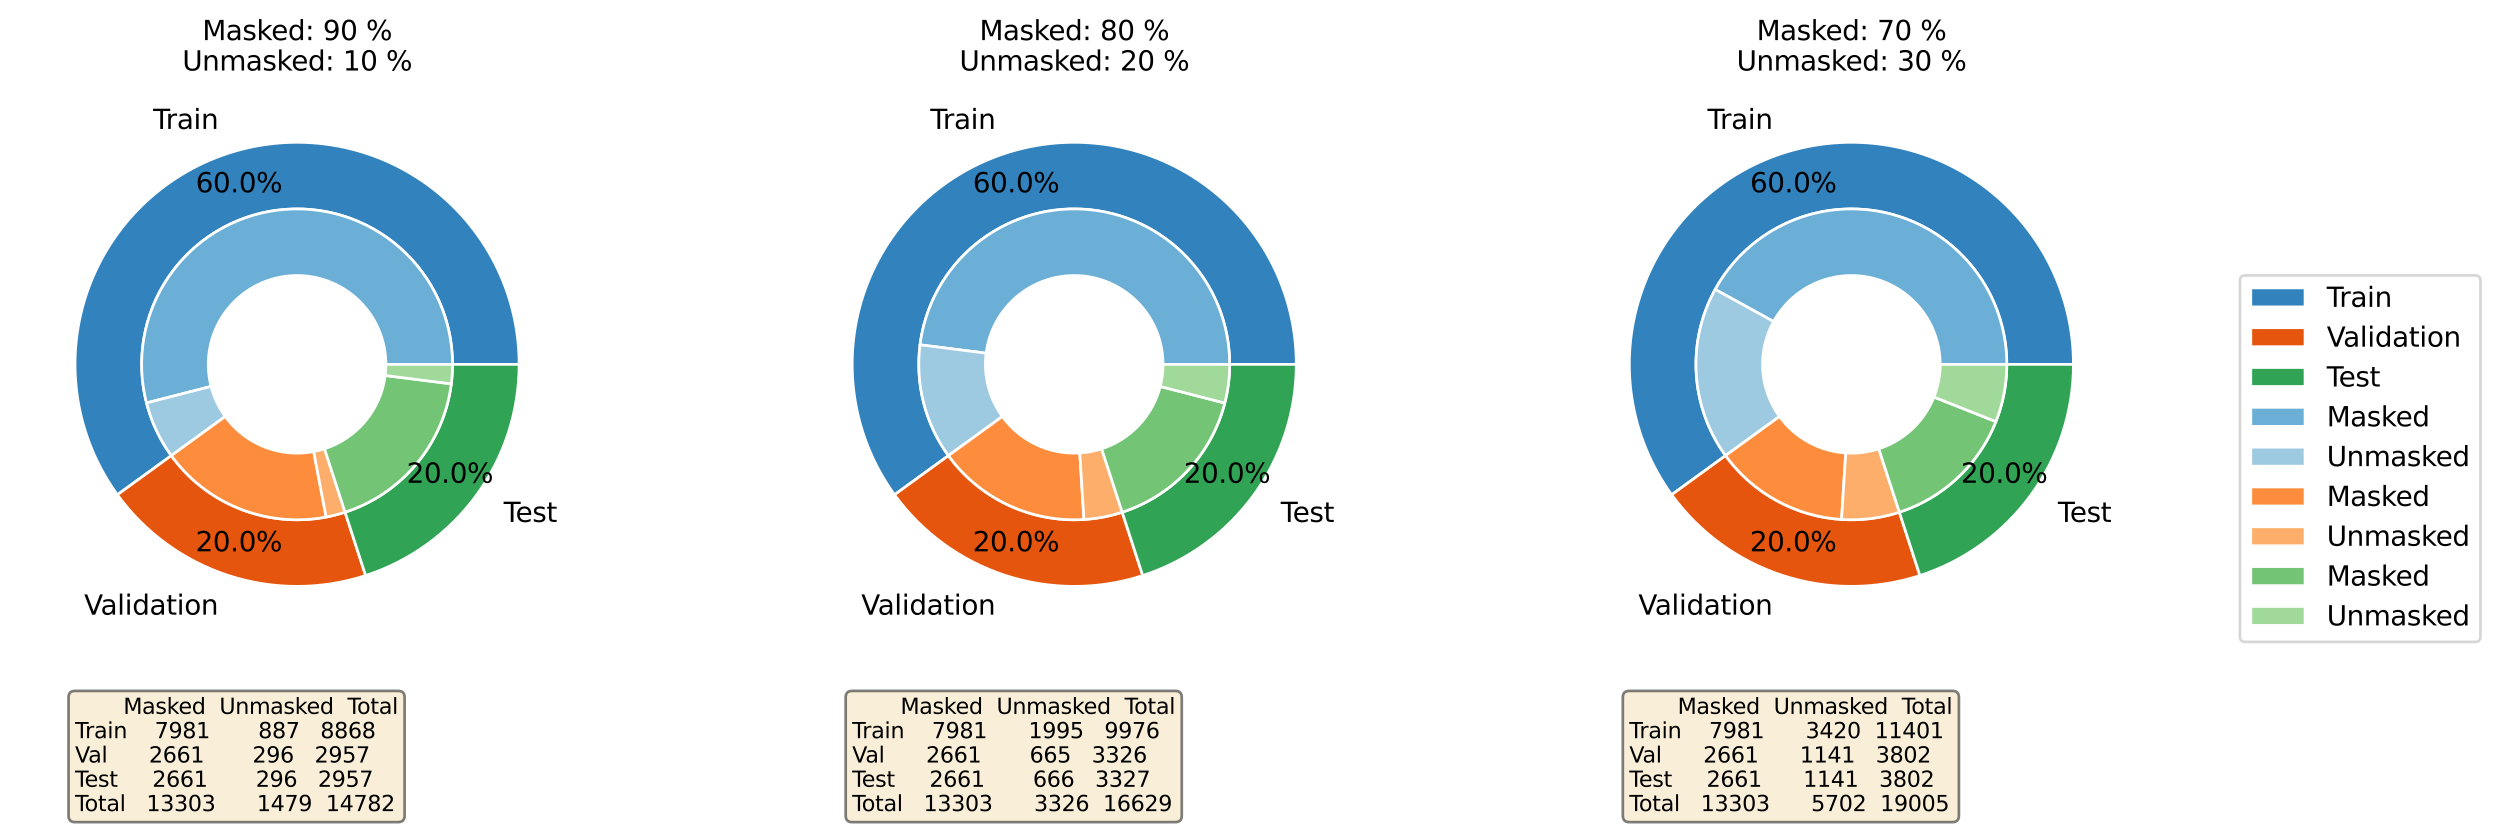 <?xml version="1.0" encoding="utf-8" standalone="no"?>
<!DOCTYPE svg PUBLIC "-//W3C//DTD SVG 1.1//EN"
  "http://www.w3.org/Graphics/SVG/1.1/DTD/svg11.dtd">
<svg xmlns:xlink="http://www.w3.org/1999/xlink" width="921.59pt" height="307.866pt" viewBox="0 0 921.59 307.866" xmlns="http://www.w3.org/2000/svg" version="1.1">
 <defs>
  <style type="text/css">*{stroke-linejoin: round; stroke-linecap: butt}</style>
 </defs>
 <g id="figure_1">
  <g id="patch_1">
   <path d="M 0 307.866 
L 921.59 307.866 
L 921.59 0 
L 0 0 
z
" style="fill: #ffffff"/>
  </g>
  <g id="axes_1">
   <g id="patch_2">
    <path d="M 191.368 134.312 
C 191.368 121.397 188.312 108.664 182.449 97.156 
C 176.587 85.649 168.083 75.69 157.636 68.098 
C 147.189 60.506 135.091 55.492 122.336 53.47 
C 109.58 51.447 96.526 52.471 84.242 56.459 
C 71.958 60.447 60.791 67.286 51.656 76.415 
C 42.521 85.544 35.675 96.707 31.679 108.988 
C 27.683 121.27 26.651 134.324 28.665 147.081 
C 30.68 159.837 35.685 171.938 43.271 182.39 
L 63.145 167.967 
C 57.834 160.65 54.331 152.18 52.92 143.25 
C 51.51 134.32 52.233 125.182 55.03 116.586 
C 57.827 107.989 62.619 100.175 69.014 93.784 
C 75.408 87.394 83.225 82.606 91.824 79.815 
C 100.423 77.024 109.561 76.306 118.49 77.722 
C 127.419 79.138 135.887 82.647 143.2 87.962 
C 150.513 93.277 156.466 100.248 160.569 108.303 
C 164.673 116.358 166.813 125.272 166.813 134.312 
z
" style="fill: #3182bd; stroke: #ffffff; stroke-linejoin: miter"/>
   </g>
   <g id="patch_3">
    <path d="M 43.271 182.39 
C 53.425 196.38 67.754 206.801 84.192 212.149 
C 100.631 217.497 118.348 217.503 134.79 212.165 
L 127.208 188.809 
C 115.698 192.545 103.296 192.541 91.789 188.798 
C 80.282 185.054 70.252 177.76 63.145 167.967 
z
" style="fill: #e6550d; stroke: #ffffff; stroke-linejoin: miter"/>
   </g>
   <g id="patch_4">
    <path d="M 134.79 212.165 
C 151.232 206.827 165.567 196.416 175.73 182.432 
C 185.892 168.448 191.368 151.598 191.368 134.312 
L 166.813 134.312 
C 166.813 146.413 162.979 158.208 155.866 167.996 
C 148.752 177.785 138.717 185.073 127.208 188.809 
z
" style="fill: #31a354; stroke: #ffffff; stroke-linejoin: miter"/>
   </g>
   <g id="patch_5">
    <path d="M 166.813 134.312 
C 166.813 126.183 165.083 118.146 161.738 110.737 
C 158.393 103.328 153.51 96.715 147.413 91.338 
C 141.316 85.962 134.144 81.943 126.375 79.552 
C 118.605 77.16 110.415 76.448 102.35 77.465 
C 94.285 78.482 86.527 81.203 79.595 85.448 
C 72.662 89.693 66.712 95.366 62.14 102.087 
C 57.568 108.809 54.478 116.427 53.077 124.434 
C 51.675 132.442 51.994 140.656 54.011 148.531 
L 77.799 142.437 
C 76.646 137.937 76.464 133.243 77.265 128.668 
C 78.066 124.092 79.831 119.739 82.444 115.898 
C 85.056 112.057 88.457 108.816 92.418 106.39 
C 96.38 103.964 100.812 102.409 105.421 101.828 
C 110.03 101.247 114.71 101.654 119.149 103.02 
C 123.589 104.387 127.687 106.683 131.171 109.756 
C 134.655 112.828 137.446 116.607 139.357 120.841 
C 141.268 125.074 142.257 129.667 142.257 134.312 
z
" style="fill: #6baed6; stroke: #ffffff; stroke-linejoin: miter"/>
   </g>
   <g id="patch_6">
    <path d="M 54.011 148.531 
C 54.905 152.021 56.127 155.42 57.659 158.681 
C 59.192 161.941 61.028 165.051 63.145 167.967 
L 83.018 153.543 
C 81.809 151.877 80.759 150.1 79.883 148.237 
C 79.008 146.373 78.31 144.432 77.799 142.437 
z
" style="fill: #9ecae1; stroke: #ffffff; stroke-linejoin: miter"/>
   </g>
   <g id="patch_7">
    <path d="M 63.145 167.967 
C 69.531 176.766 78.292 183.568 88.399 187.576 
C 98.506 191.583 109.548 192.631 120.229 190.598 
L 115.638 166.476 
C 109.534 167.637 103.225 167.038 97.449 164.748 
C 91.673 162.459 86.667 158.571 83.018 153.543 
z
" style="fill: #fd8d3c; stroke: #ffffff; stroke-linejoin: miter"/>
   </g>
   <g id="patch_8">
    <path d="M 120.229 190.598 
C 121.41 190.374 122.583 190.112 123.747 189.814 
C 124.91 189.515 126.065 189.18 127.208 188.809 
L 119.625 165.453 
C 118.972 165.665 118.313 165.857 117.648 166.027 
C 116.983 166.198 116.312 166.347 115.638 166.476 
z
" style="fill: #fdae6b; stroke: #ffffff; stroke-linejoin: miter"/>
   </g>
   <g id="patch_9">
    <path d="M 127.208 188.809 
C 137.549 185.452 146.724 179.22 153.656 170.843 
C 160.588 162.467 164.995 152.289 166.36 141.502 
L 141.998 138.421 
C 141.218 144.584 138.7 150.401 134.739 155.187 
C 130.778 159.973 125.535 163.535 119.625 165.453 
z
" style="fill: #74c476; stroke: #ffffff; stroke-linejoin: miter"/>
   </g>
   <g id="patch_10">
    <path d="M 166.36 141.502 
C 166.511 140.31 166.624 139.113 166.699 137.914 
C 166.775 136.715 166.813 135.514 166.813 134.312 
L 142.257 134.312 
C 142.257 134.999 142.235 135.685 142.192 136.37 
C 142.149 137.056 142.084 137.739 141.998 138.421 
z
" style="fill: #a1d99b; stroke: #ffffff; stroke-linejoin: miter"/>
   </g>
   <g id="matplotlib.axis_1"/>
   <g id="matplotlib.axis_2"/>
   <g id="text_1">
    <!-- Train -->
    <g transform="translate(56.463 47.541) scale(0.1 -0.1)">
     <defs>
      <path id="DejaVuSans-54" d="M -19 4666 
L 3928 4666 
L 3928 4134 
L 2272 4134 
L 2272 0 
L 1638 0 
L 1638 4134 
L -19 4134 
L -19 4666 
z
" transform="scale(0.016)"/>
      <path id="DejaVuSans-72" d="M 2631 2963 
Q 2534 3019 2420 3045 
Q 2306 3072 2169 3072 
Q 1681 3072 1420 2755 
Q 1159 2438 1159 1844 
L 1159 0 
L 581 0 
L 581 3500 
L 1159 3500 
L 1159 2956 
Q 1341 3275 1631 3429 
Q 1922 3584 2338 3584 
Q 2397 3584 2469 3576 
Q 2541 3569 2628 3553 
L 2631 2963 
z
" transform="scale(0.016)"/>
      <path id="DejaVuSans-61" d="M 2194 1759 
Q 1497 1759 1228 1600 
Q 959 1441 959 1056 
Q 959 750 1161 570 
Q 1363 391 1709 391 
Q 2188 391 2477 730 
Q 2766 1069 2766 1631 
L 2766 1759 
L 2194 1759 
z
M 3341 1997 
L 3341 0 
L 2766 0 
L 2766 531 
Q 2569 213 2275 61 
Q 1981 -91 1556 -91 
Q 1019 -91 701 211 
Q 384 513 384 1019 
Q 384 1609 779 1909 
Q 1175 2209 1959 2209 
L 2766 2209 
L 2766 2266 
Q 2766 2663 2505 2880 
Q 2244 3097 1772 3097 
Q 1472 3097 1187 3025 
Q 903 2953 641 2809 
L 641 3341 
Q 956 3463 1253 3523 
Q 1550 3584 1831 3584 
Q 2591 3584 2966 3190 
Q 3341 2797 3341 1997 
z
" transform="scale(0.016)"/>
      <path id="DejaVuSans-69" d="M 603 3500 
L 1178 3500 
L 1178 0 
L 603 0 
L 603 3500 
z
M 603 4863 
L 1178 4863 
L 1178 4134 
L 603 4134 
L 603 4863 
z
" transform="scale(0.016)"/>
      <path id="DejaVuSans-6e" d="M 3513 2113 
L 3513 0 
L 2938 0 
L 2938 2094 
Q 2938 2591 2744 2837 
Q 2550 3084 2163 3084 
Q 1697 3084 1428 2787 
Q 1159 2491 1159 1978 
L 1159 0 
L 581 0 
L 581 3500 
L 1159 3500 
L 1159 2956 
Q 1366 3272 1645 3428 
Q 1925 3584 2291 3584 
Q 2894 3584 3203 3211 
Q 3513 2838 3513 2113 
z
" transform="scale(0.016)"/>
     </defs>
     <use xlink:href="#DejaVuSans-54"/>
     <use xlink:href="#DejaVuSans-72" x="46.334"/>
     <use xlink:href="#DejaVuSans-61" x="87.447"/>
     <use xlink:href="#DejaVuSans-69" x="148.727"/>
     <use xlink:href="#DejaVuSans-6e" x="176.51"/>
    </g>
   </g>
   <g id="text_2">
    <!-- 60.0% -->
    <g transform="translate(72.149 70.896) scale(0.1 -0.1)">
     <defs>
      <path id="DejaVuSans-36" d="M 2113 2584 
Q 1688 2584 1439 2293 
Q 1191 2003 1191 1497 
Q 1191 994 1439 701 
Q 1688 409 2113 409 
Q 2538 409 2786 701 
Q 3034 994 3034 1497 
Q 3034 2003 2786 2293 
Q 2538 2584 2113 2584 
z
M 3366 4563 
L 3366 3988 
Q 3128 4100 2886 4159 
Q 2644 4219 2406 4219 
Q 1781 4219 1451 3797 
Q 1122 3375 1075 2522 
Q 1259 2794 1537 2939 
Q 1816 3084 2150 3084 
Q 2853 3084 3261 2657 
Q 3669 2231 3669 1497 
Q 3669 778 3244 343 
Q 2819 -91 2113 -91 
Q 1303 -91 875 529 
Q 447 1150 447 2328 
Q 447 3434 972 4092 
Q 1497 4750 2381 4750 
Q 2619 4750 2861 4703 
Q 3103 4656 3366 4563 
z
" transform="scale(0.016)"/>
      <path id="DejaVuSans-30" d="M 2034 4250 
Q 1547 4250 1301 3770 
Q 1056 3291 1056 2328 
Q 1056 1369 1301 889 
Q 1547 409 2034 409 
Q 2525 409 2770 889 
Q 3016 1369 3016 2328 
Q 3016 3291 2770 3770 
Q 2525 4250 2034 4250 
z
M 2034 4750 
Q 2819 4750 3233 4129 
Q 3647 3509 3647 2328 
Q 3647 1150 3233 529 
Q 2819 -91 2034 -91 
Q 1250 -91 836 529 
Q 422 1150 422 2328 
Q 422 3509 836 4129 
Q 1250 4750 2034 4750 
z
" transform="scale(0.016)"/>
      <path id="DejaVuSans-2e" d="M 684 794 
L 1344 794 
L 1344 0 
L 684 0 
L 684 794 
z
" transform="scale(0.016)"/>
      <path id="DejaVuSans-25" d="M 4653 2053 
Q 4381 2053 4226 1822 
Q 4072 1591 4072 1178 
Q 4072 772 4226 539 
Q 4381 306 4653 306 
Q 4919 306 5073 539 
Q 5228 772 5228 1178 
Q 5228 1588 5073 1820 
Q 4919 2053 4653 2053 
z
M 4653 2450 
Q 5147 2450 5437 2106 
Q 5728 1763 5728 1178 
Q 5728 594 5436 251 
Q 5144 -91 4653 -91 
Q 4153 -91 3862 251 
Q 3572 594 3572 1178 
Q 3572 1766 3864 2108 
Q 4156 2450 4653 2450 
z
M 1428 4353 
Q 1159 4353 1004 4120 
Q 850 3888 850 3481 
Q 850 3069 1003 2837 
Q 1156 2606 1428 2606 
Q 1700 2606 1854 2837 
Q 2009 3069 2009 3481 
Q 2009 3884 1853 4118 
Q 1697 4353 1428 4353 
z
M 4250 4750 
L 4750 4750 
L 1831 -91 
L 1331 -91 
L 4250 4750 
z
M 1428 4750 
Q 1922 4750 2215 4408 
Q 2509 4066 2509 3481 
Q 2509 2891 2217 2550 
Q 1925 2209 1428 2209 
Q 931 2209 642 2551 
Q 353 2894 353 3481 
Q 353 4063 643 4406 
Q 934 4750 1428 4750 
z
" transform="scale(0.016)"/>
     </defs>
     <use xlink:href="#DejaVuSans-36"/>
     <use xlink:href="#DejaVuSans-30" x="63.623"/>
     <use xlink:href="#DejaVuSans-2e" x="127.246"/>
     <use xlink:href="#DejaVuSans-30" x="159.033"/>
     <use xlink:href="#DejaVuSans-25" x="222.656"/>
    </g>
   </g>
   <g id="text_3">
    <!-- Validation -->
    <g transform="translate(31.012 226.584) scale(0.1 -0.1)">
     <defs>
      <path id="DejaVuSans-56" d="M 1831 0 
L 50 4666 
L 709 4666 
L 2188 738 
L 3669 4666 
L 4325 4666 
L 2547 0 
L 1831 0 
z
" transform="scale(0.016)"/>
      <path id="DejaVuSans-6c" d="M 603 4863 
L 1178 4863 
L 1178 0 
L 603 0 
L 603 4863 
z
" transform="scale(0.016)"/>
      <path id="DejaVuSans-64" d="M 2906 2969 
L 2906 4863 
L 3481 4863 
L 3481 0 
L 2906 0 
L 2906 525 
Q 2725 213 2448 61 
Q 2172 -91 1784 -91 
Q 1150 -91 751 415 
Q 353 922 353 1747 
Q 353 2572 751 3078 
Q 1150 3584 1784 3584 
Q 2172 3584 2448 3432 
Q 2725 3281 2906 2969 
z
M 947 1747 
Q 947 1113 1208 752 
Q 1469 391 1925 391 
Q 2381 391 2643 752 
Q 2906 1113 2906 1747 
Q 2906 2381 2643 2742 
Q 2381 3103 1925 3103 
Q 1469 3103 1208 2742 
Q 947 2381 947 1747 
z
" transform="scale(0.016)"/>
      <path id="DejaVuSans-74" d="M 1172 4494 
L 1172 3500 
L 2356 3500 
L 2356 3053 
L 1172 3053 
L 1172 1153 
Q 1172 725 1289 603 
Q 1406 481 1766 481 
L 2356 481 
L 2356 0 
L 1766 0 
Q 1100 0 847 248 
Q 594 497 594 1153 
L 594 3053 
L 172 3053 
L 172 3500 
L 594 3500 
L 594 4494 
L 1172 4494 
z
" transform="scale(0.016)"/>
      <path id="DejaVuSans-6f" d="M 1959 3097 
Q 1497 3097 1228 2736 
Q 959 2375 959 1747 
Q 959 1119 1226 758 
Q 1494 397 1959 397 
Q 2419 397 2687 759 
Q 2956 1122 2956 1747 
Q 2956 2369 2687 2733 
Q 2419 3097 1959 3097 
z
M 1959 3584 
Q 2709 3584 3137 3096 
Q 3566 2609 3566 1747 
Q 3566 888 3137 398 
Q 2709 -91 1959 -91 
Q 1206 -91 779 398 
Q 353 888 353 1747 
Q 353 2609 779 3096 
Q 1206 3584 1959 3584 
z
" transform="scale(0.016)"/>
     </defs>
     <use xlink:href="#DejaVuSans-56"/>
     <use xlink:href="#DejaVuSans-61" x="60.658"/>
     <use xlink:href="#DejaVuSans-6c" x="121.938"/>
     <use xlink:href="#DejaVuSans-69" x="149.721"/>
     <use xlink:href="#DejaVuSans-64" x="177.504"/>
     <use xlink:href="#DejaVuSans-61" x="240.98"/>
     <use xlink:href="#DejaVuSans-74" x="302.26"/>
     <use xlink:href="#DejaVuSans-69" x="341.469"/>
     <use xlink:href="#DejaVuSans-6f" x="369.252"/>
     <use xlink:href="#DejaVuSans-6e" x="430.434"/>
    </g>
   </g>
   <g id="text_4">
    <!-- 20.0% -->
    <g transform="translate(72.107 203.233) scale(0.1 -0.1)">
     <defs>
      <path id="DejaVuSans-32" d="M 1228 531 
L 3431 531 
L 3431 0 
L 469 0 
L 469 531 
Q 828 903 1448 1529 
Q 2069 2156 2228 2338 
Q 2531 2678 2651 2914 
Q 2772 3150 2772 3378 
Q 2772 3750 2511 3984 
Q 2250 4219 1831 4219 
Q 1534 4219 1204 4116 
Q 875 4013 500 3803 
L 500 4441 
Q 881 4594 1212 4672 
Q 1544 4750 1819 4750 
Q 2544 4750 2975 4387 
Q 3406 4025 3406 3419 
Q 3406 3131 3298 2873 
Q 3191 2616 2906 2266 
Q 2828 2175 2409 1742 
Q 1991 1309 1228 531 
z
" transform="scale(0.016)"/>
     </defs>
     <use xlink:href="#DejaVuSans-32"/>
     <use xlink:href="#DejaVuSans-30" x="63.623"/>
     <use xlink:href="#DejaVuSans-2e" x="127.246"/>
     <use xlink:href="#DejaVuSans-30" x="159.033"/>
     <use xlink:href="#DejaVuSans-25" x="222.656"/>
    </g>
   </g>
   <g id="text_5">
    <!-- Test -->
    <g transform="translate(185.662 192.41) scale(0.1 -0.1)">
     <defs>
      <path id="DejaVuSans-65" d="M 3597 1894 
L 3597 1613 
L 953 1613 
Q 991 1019 1311 708 
Q 1631 397 2203 397 
Q 2534 397 2845 478 
Q 3156 559 3463 722 
L 3463 178 
Q 3153 47 2828 -22 
Q 2503 -91 2169 -91 
Q 1331 -91 842 396 
Q 353 884 353 1716 
Q 353 2575 817 3079 
Q 1281 3584 2069 3584 
Q 2775 3584 3186 3129 
Q 3597 2675 3597 1894 
z
M 3022 2063 
Q 3016 2534 2758 2815 
Q 2500 3097 2075 3097 
Q 1594 3097 1305 2825 
Q 1016 2553 972 2059 
L 3022 2063 
z
" transform="scale(0.016)"/>
      <path id="DejaVuSans-73" d="M 2834 3397 
L 2834 2853 
Q 2591 2978 2328 3040 
Q 2066 3103 1784 3103 
Q 1356 3103 1142 2972 
Q 928 2841 928 2578 
Q 928 2378 1081 2264 
Q 1234 2150 1697 2047 
L 1894 2003 
Q 2506 1872 2764 1633 
Q 3022 1394 3022 966 
Q 3022 478 2636 193 
Q 2250 -91 1575 -91 
Q 1294 -91 989 -36 
Q 684 19 347 128 
L 347 722 
Q 666 556 975 473 
Q 1284 391 1588 391 
Q 1994 391 2212 530 
Q 2431 669 2431 922 
Q 2431 1156 2273 1281 
Q 2116 1406 1581 1522 
L 1381 1569 
Q 847 1681 609 1914 
Q 372 2147 372 2553 
Q 372 3047 722 3315 
Q 1072 3584 1716 3584 
Q 2034 3584 2315 3537 
Q 2597 3491 2834 3397 
z
" transform="scale(0.016)"/>
     </defs>
     <use xlink:href="#DejaVuSans-54"/>
     <use xlink:href="#DejaVuSans-65" x="44.084"/>
     <use xlink:href="#DejaVuSans-73" x="105.607"/>
     <use xlink:href="#DejaVuSans-74" x="157.707"/>
    </g>
   </g>
   <g id="text_6">
    <!-- 20.0% -->
    <g transform="translate(149.914 177.974) scale(0.1 -0.1)">
     <use xlink:href="#DejaVuSans-32"/>
     <use xlink:href="#DejaVuSans-30" x="63.623"/>
     <use xlink:href="#DejaVuSans-2e" x="127.246"/>
     <use xlink:href="#DejaVuSans-30" x="159.033"/>
     <use xlink:href="#DejaVuSans-25" x="222.656"/>
    </g>
   </g>
   <g id="text_7">
    <g id="patch_11">
     <path d="M 27.663 303.066 
L 146.761 303.066 
Q 149.161 303.066 149.161 300.666 
L 149.161 257.091 
Q 149.161 254.691 146.761 254.691 
L 27.663 254.691 
Q 25.263 254.691 25.263 257.091 
L 25.263 300.666 
Q 25.263 303.066 27.663 303.066 
z
" style="fill: #f5deb3; opacity: 0.5; stroke: #000000; stroke-linejoin: miter"/>
    </g>
    <!--        Masked  Unmasked  Total -->
    <g transform="translate(27.663 263.17) scale(0.08 -0.08)">
     <defs>
      <path id="DejaVuSans-20" transform="scale(0.016)"/>
      <path id="DejaVuSans-4d" d="M 628 4666 
L 1569 4666 
L 2759 1491 
L 3956 4666 
L 4897 4666 
L 4897 0 
L 4281 0 
L 4281 4097 
L 3078 897 
L 2444 897 
L 1241 4097 
L 1241 0 
L 628 0 
L 628 4666 
z
" transform="scale(0.016)"/>
      <path id="DejaVuSans-6b" d="M 581 4863 
L 1159 4863 
L 1159 1991 
L 2875 3500 
L 3609 3500 
L 1753 1863 
L 3688 0 
L 2938 0 
L 1159 1709 
L 1159 0 
L 581 0 
L 581 4863 
z
" transform="scale(0.016)"/>
      <path id="DejaVuSans-55" d="M 556 4666 
L 1191 4666 
L 1191 1831 
Q 1191 1081 1462 751 
Q 1734 422 2344 422 
Q 2950 422 3222 751 
Q 3494 1081 3494 1831 
L 3494 4666 
L 4128 4666 
L 4128 1753 
Q 4128 841 3676 375 
Q 3225 -91 2344 -91 
Q 1459 -91 1007 375 
Q 556 841 556 1753 
L 556 4666 
z
" transform="scale(0.016)"/>
      <path id="DejaVuSans-6d" d="M 3328 2828 
Q 3544 3216 3844 3400 
Q 4144 3584 4550 3584 
Q 5097 3584 5394 3201 
Q 5691 2819 5691 2113 
L 5691 0 
L 5113 0 
L 5113 2094 
Q 5113 2597 4934 2840 
Q 4756 3084 4391 3084 
Q 3944 3084 3684 2787 
Q 3425 2491 3425 1978 
L 3425 0 
L 2847 0 
L 2847 2094 
Q 2847 2600 2669 2842 
Q 2491 3084 2119 3084 
Q 1678 3084 1418 2786 
Q 1159 2488 1159 1978 
L 1159 0 
L 581 0 
L 581 3500 
L 1159 3500 
L 1159 2956 
Q 1356 3278 1631 3431 
Q 1906 3584 2284 3584 
Q 2666 3584 2933 3390 
Q 3200 3197 3328 2828 
z
" transform="scale(0.016)"/>
     </defs>
     <use xlink:href="#DejaVuSans-20"/>
     <use xlink:href="#DejaVuSans-20" x="31.787"/>
     <use xlink:href="#DejaVuSans-20" x="63.574"/>
     <use xlink:href="#DejaVuSans-20" x="95.361"/>
     <use xlink:href="#DejaVuSans-20" x="127.148"/>
     <use xlink:href="#DejaVuSans-20" x="158.936"/>
     <use xlink:href="#DejaVuSans-20" x="190.723"/>
     <use xlink:href="#DejaVuSans-4d" x="222.51"/>
     <use xlink:href="#DejaVuSans-61" x="308.789"/>
     <use xlink:href="#DejaVuSans-73" x="370.068"/>
     <use xlink:href="#DejaVuSans-6b" x="422.168"/>
     <use xlink:href="#DejaVuSans-65" x="476.453"/>
     <use xlink:href="#DejaVuSans-64" x="537.977"/>
     <use xlink:href="#DejaVuSans-20" x="601.453"/>
     <use xlink:href="#DejaVuSans-20" x="633.24"/>
     <use xlink:href="#DejaVuSans-55" x="665.027"/>
     <use xlink:href="#DejaVuSans-6e" x="738.221"/>
     <use xlink:href="#DejaVuSans-6d" x="801.6"/>
     <use xlink:href="#DejaVuSans-61" x="899.012"/>
     <use xlink:href="#DejaVuSans-73" x="960.291"/>
     <use xlink:href="#DejaVuSans-6b" x="1012.391"/>
     <use xlink:href="#DejaVuSans-65" x="1066.676"/>
     <use xlink:href="#DejaVuSans-64" x="1128.199"/>
     <use xlink:href="#DejaVuSans-20" x="1191.676"/>
     <use xlink:href="#DejaVuSans-20" x="1223.463"/>
     <use xlink:href="#DejaVuSans-54" x="1255.25"/>
     <use xlink:href="#DejaVuSans-6f" x="1299.334"/>
     <use xlink:href="#DejaVuSans-74" x="1360.516"/>
     <use xlink:href="#DejaVuSans-61" x="1399.725"/>
     <use xlink:href="#DejaVuSans-6c" x="1461.004"/>
    </g>
    <!-- Train    7981       887   8868 -->
    <g transform="translate(27.663 272.128) scale(0.08 -0.08)">
     <defs>
      <path id="DejaVuSans-37" d="M 525 4666 
L 3525 4666 
L 3525 4397 
L 1831 0 
L 1172 0 
L 2766 4134 
L 525 4134 
L 525 4666 
z
" transform="scale(0.016)"/>
      <path id="DejaVuSans-39" d="M 703 97 
L 703 672 
Q 941 559 1184 500 
Q 1428 441 1663 441 
Q 2288 441 2617 861 
Q 2947 1281 2994 2138 
Q 2813 1869 2534 1725 
Q 2256 1581 1919 1581 
Q 1219 1581 811 2004 
Q 403 2428 403 3163 
Q 403 3881 828 4315 
Q 1253 4750 1959 4750 
Q 2769 4750 3195 4129 
Q 3622 3509 3622 2328 
Q 3622 1225 3098 567 
Q 2575 -91 1691 -91 
Q 1453 -91 1209 -44 
Q 966 3 703 97 
z
M 1959 2075 
Q 2384 2075 2632 2365 
Q 2881 2656 2881 3163 
Q 2881 3666 2632 3958 
Q 2384 4250 1959 4250 
Q 1534 4250 1286 3958 
Q 1038 3666 1038 3163 
Q 1038 2656 1286 2365 
Q 1534 2075 1959 2075 
z
" transform="scale(0.016)"/>
      <path id="DejaVuSans-38" d="M 2034 2216 
Q 1584 2216 1326 1975 
Q 1069 1734 1069 1313 
Q 1069 891 1326 650 
Q 1584 409 2034 409 
Q 2484 409 2743 651 
Q 3003 894 3003 1313 
Q 3003 1734 2745 1975 
Q 2488 2216 2034 2216 
z
M 1403 2484 
Q 997 2584 770 2862 
Q 544 3141 544 3541 
Q 544 4100 942 4425 
Q 1341 4750 2034 4750 
Q 2731 4750 3128 4425 
Q 3525 4100 3525 3541 
Q 3525 3141 3298 2862 
Q 3072 2584 2669 2484 
Q 3125 2378 3379 2068 
Q 3634 1759 3634 1313 
Q 3634 634 3220 271 
Q 2806 -91 2034 -91 
Q 1263 -91 848 271 
Q 434 634 434 1313 
Q 434 1759 690 2068 
Q 947 2378 1403 2484 
z
M 1172 3481 
Q 1172 3119 1398 2916 
Q 1625 2713 2034 2713 
Q 2441 2713 2670 2916 
Q 2900 3119 2900 3481 
Q 2900 3844 2670 4047 
Q 2441 4250 2034 4250 
Q 1625 4250 1398 4047 
Q 1172 3844 1172 3481 
z
" transform="scale(0.016)"/>
      <path id="DejaVuSans-31" d="M 794 531 
L 1825 531 
L 1825 4091 
L 703 3866 
L 703 4441 
L 1819 4666 
L 2450 4666 
L 2450 531 
L 3481 531 
L 3481 0 
L 794 0 
L 794 531 
z
" transform="scale(0.016)"/>
     </defs>
     <use xlink:href="#DejaVuSans-54"/>
     <use xlink:href="#DejaVuSans-72" x="46.334"/>
     <use xlink:href="#DejaVuSans-61" x="87.447"/>
     <use xlink:href="#DejaVuSans-69" x="148.727"/>
     <use xlink:href="#DejaVuSans-6e" x="176.51"/>
     <use xlink:href="#DejaVuSans-20" x="239.889"/>
     <use xlink:href="#DejaVuSans-20" x="271.676"/>
     <use xlink:href="#DejaVuSans-20" x="303.463"/>
     <use xlink:href="#DejaVuSans-20" x="335.25"/>
     <use xlink:href="#DejaVuSans-37" x="367.037"/>
     <use xlink:href="#DejaVuSans-39" x="430.66"/>
     <use xlink:href="#DejaVuSans-38" x="494.283"/>
     <use xlink:href="#DejaVuSans-31" x="557.906"/>
     <use xlink:href="#DejaVuSans-20" x="621.529"/>
     <use xlink:href="#DejaVuSans-20" x="653.316"/>
     <use xlink:href="#DejaVuSans-20" x="685.104"/>
     <use xlink:href="#DejaVuSans-20" x="716.891"/>
     <use xlink:href="#DejaVuSans-20" x="748.678"/>
     <use xlink:href="#DejaVuSans-20" x="780.465"/>
     <use xlink:href="#DejaVuSans-20" x="812.252"/>
     <use xlink:href="#DejaVuSans-38" x="844.039"/>
     <use xlink:href="#DejaVuSans-38" x="907.662"/>
     <use xlink:href="#DejaVuSans-37" x="971.285"/>
     <use xlink:href="#DejaVuSans-20" x="1034.908"/>
     <use xlink:href="#DejaVuSans-20" x="1066.695"/>
     <use xlink:href="#DejaVuSans-20" x="1098.482"/>
     <use xlink:href="#DejaVuSans-38" x="1130.27"/>
     <use xlink:href="#DejaVuSans-38" x="1193.893"/>
     <use xlink:href="#DejaVuSans-36" x="1257.516"/>
     <use xlink:href="#DejaVuSans-38" x="1321.139"/>
    </g>
    <!-- Val      2661       296   2957 -->
    <g transform="translate(27.663 281.086) scale(0.08 -0.08)">
     <defs>
      <path id="DejaVuSans-35" d="M 691 4666 
L 3169 4666 
L 3169 4134 
L 1269 4134 
L 1269 2991 
Q 1406 3038 1543 3061 
Q 1681 3084 1819 3084 
Q 2600 3084 3056 2656 
Q 3513 2228 3513 1497 
Q 3513 744 3044 326 
Q 2575 -91 1722 -91 
Q 1428 -91 1123 -41 
Q 819 9 494 109 
L 494 744 
Q 775 591 1075 516 
Q 1375 441 1709 441 
Q 2250 441 2565 725 
Q 2881 1009 2881 1497 
Q 2881 1984 2565 2268 
Q 2250 2553 1709 2553 
Q 1456 2553 1204 2497 
Q 953 2441 691 2322 
L 691 4666 
z
" transform="scale(0.016)"/>
     </defs>
     <use xlink:href="#DejaVuSans-56"/>
     <use xlink:href="#DejaVuSans-61" x="60.658"/>
     <use xlink:href="#DejaVuSans-6c" x="121.938"/>
     <use xlink:href="#DejaVuSans-20" x="149.721"/>
     <use xlink:href="#DejaVuSans-20" x="181.508"/>
     <use xlink:href="#DejaVuSans-20" x="213.295"/>
     <use xlink:href="#DejaVuSans-20" x="245.082"/>
     <use xlink:href="#DejaVuSans-20" x="276.869"/>
     <use xlink:href="#DejaVuSans-20" x="308.656"/>
     <use xlink:href="#DejaVuSans-32" x="340.443"/>
     <use xlink:href="#DejaVuSans-36" x="404.066"/>
     <use xlink:href="#DejaVuSans-36" x="467.689"/>
     <use xlink:href="#DejaVuSans-31" x="531.312"/>
     <use xlink:href="#DejaVuSans-20" x="594.936"/>
     <use xlink:href="#DejaVuSans-20" x="626.723"/>
     <use xlink:href="#DejaVuSans-20" x="658.51"/>
     <use xlink:href="#DejaVuSans-20" x="690.297"/>
     <use xlink:href="#DejaVuSans-20" x="722.084"/>
     <use xlink:href="#DejaVuSans-20" x="753.871"/>
     <use xlink:href="#DejaVuSans-20" x="785.658"/>
     <use xlink:href="#DejaVuSans-32" x="817.445"/>
     <use xlink:href="#DejaVuSans-39" x="881.068"/>
     <use xlink:href="#DejaVuSans-36" x="944.691"/>
     <use xlink:href="#DejaVuSans-20" x="1008.314"/>
     <use xlink:href="#DejaVuSans-20" x="1040.102"/>
     <use xlink:href="#DejaVuSans-20" x="1071.889"/>
     <use xlink:href="#DejaVuSans-32" x="1103.676"/>
     <use xlink:href="#DejaVuSans-39" x="1167.299"/>
     <use xlink:href="#DejaVuSans-35" x="1230.922"/>
     <use xlink:href="#DejaVuSans-37" x="1294.545"/>
    </g>
    <!-- Test     2661       296   2957 -->
    <g transform="translate(27.663 290.044) scale(0.08 -0.08)">
     <use xlink:href="#DejaVuSans-54"/>
     <use xlink:href="#DejaVuSans-65" x="44.084"/>
     <use xlink:href="#DejaVuSans-73" x="105.607"/>
     <use xlink:href="#DejaVuSans-74" x="157.707"/>
     <use xlink:href="#DejaVuSans-20" x="196.916"/>
     <use xlink:href="#DejaVuSans-20" x="228.703"/>
     <use xlink:href="#DejaVuSans-20" x="260.49"/>
     <use xlink:href="#DejaVuSans-20" x="292.277"/>
     <use xlink:href="#DejaVuSans-20" x="324.064"/>
     <use xlink:href="#DejaVuSans-32" x="355.852"/>
     <use xlink:href="#DejaVuSans-36" x="419.475"/>
     <use xlink:href="#DejaVuSans-36" x="483.098"/>
     <use xlink:href="#DejaVuSans-31" x="546.721"/>
     <use xlink:href="#DejaVuSans-20" x="610.344"/>
     <use xlink:href="#DejaVuSans-20" x="642.131"/>
     <use xlink:href="#DejaVuSans-20" x="673.918"/>
     <use xlink:href="#DejaVuSans-20" x="705.705"/>
     <use xlink:href="#DejaVuSans-20" x="737.492"/>
     <use xlink:href="#DejaVuSans-20" x="769.279"/>
     <use xlink:href="#DejaVuSans-20" x="801.066"/>
     <use xlink:href="#DejaVuSans-32" x="832.854"/>
     <use xlink:href="#DejaVuSans-39" x="896.477"/>
     <use xlink:href="#DejaVuSans-36" x="960.1"/>
     <use xlink:href="#DejaVuSans-20" x="1023.723"/>
     <use xlink:href="#DejaVuSans-20" x="1055.51"/>
     <use xlink:href="#DejaVuSans-20" x="1087.297"/>
     <use xlink:href="#DejaVuSans-32" x="1119.084"/>
     <use xlink:href="#DejaVuSans-39" x="1182.707"/>
     <use xlink:href="#DejaVuSans-35" x="1246.33"/>
     <use xlink:href="#DejaVuSans-37" x="1309.953"/>
    </g>
    <!-- Total   13303      1479  14782 -->
    <g transform="translate(27.663 299.003) scale(0.08 -0.08)">
     <defs>
      <path id="DejaVuSans-33" d="M 2597 2516 
Q 3050 2419 3304 2112 
Q 3559 1806 3559 1356 
Q 3559 666 3084 287 
Q 2609 -91 1734 -91 
Q 1441 -91 1130 -33 
Q 819 25 488 141 
L 488 750 
Q 750 597 1062 519 
Q 1375 441 1716 441 
Q 2309 441 2620 675 
Q 2931 909 2931 1356 
Q 2931 1769 2642 2001 
Q 2353 2234 1838 2234 
L 1294 2234 
L 1294 2753 
L 1863 2753 
Q 2328 2753 2575 2939 
Q 2822 3125 2822 3475 
Q 2822 3834 2567 4026 
Q 2313 4219 1838 4219 
Q 1578 4219 1281 4162 
Q 984 4106 628 3988 
L 628 4550 
Q 988 4650 1302 4700 
Q 1616 4750 1894 4750 
Q 2613 4750 3031 4423 
Q 3450 4097 3450 3541 
Q 3450 3153 3228 2886 
Q 3006 2619 2597 2516 
z
" transform="scale(0.016)"/>
      <path id="DejaVuSans-34" d="M 2419 4116 
L 825 1625 
L 2419 1625 
L 2419 4116 
z
M 2253 4666 
L 3047 4666 
L 3047 1625 
L 3713 1625 
L 3713 1100 
L 3047 1100 
L 3047 0 
L 2419 0 
L 2419 1100 
L 313 1100 
L 313 1709 
L 2253 4666 
z
" transform="scale(0.016)"/>
     </defs>
     <use xlink:href="#DejaVuSans-54"/>
     <use xlink:href="#DejaVuSans-6f" x="44.084"/>
     <use xlink:href="#DejaVuSans-74" x="105.266"/>
     <use xlink:href="#DejaVuSans-61" x="144.475"/>
     <use xlink:href="#DejaVuSans-6c" x="205.754"/>
     <use xlink:href="#DejaVuSans-20" x="233.537"/>
     <use xlink:href="#DejaVuSans-20" x="265.324"/>
     <use xlink:href="#DejaVuSans-20" x="297.111"/>
     <use xlink:href="#DejaVuSans-31" x="328.898"/>
     <use xlink:href="#DejaVuSans-33" x="392.521"/>
     <use xlink:href="#DejaVuSans-33" x="456.145"/>
     <use xlink:href="#DejaVuSans-30" x="519.768"/>
     <use xlink:href="#DejaVuSans-33" x="583.391"/>
     <use xlink:href="#DejaVuSans-20" x="647.014"/>
     <use xlink:href="#DejaVuSans-20" x="678.801"/>
     <use xlink:href="#DejaVuSans-20" x="710.588"/>
     <use xlink:href="#DejaVuSans-20" x="742.375"/>
     <use xlink:href="#DejaVuSans-20" x="774.162"/>
     <use xlink:href="#DejaVuSans-20" x="805.949"/>
     <use xlink:href="#DejaVuSans-31" x="837.736"/>
     <use xlink:href="#DejaVuSans-34" x="901.359"/>
     <use xlink:href="#DejaVuSans-37" x="964.982"/>
     <use xlink:href="#DejaVuSans-39" x="1028.605"/>
     <use xlink:href="#DejaVuSans-20" x="1092.229"/>
     <use xlink:href="#DejaVuSans-20" x="1124.016"/>
     <use xlink:href="#DejaVuSans-31" x="1155.803"/>
     <use xlink:href="#DejaVuSans-34" x="1219.426"/>
     <use xlink:href="#DejaVuSans-37" x="1283.049"/>
     <use xlink:href="#DejaVuSans-38" x="1346.672"/>
     <use xlink:href="#DejaVuSans-32" x="1410.295"/>
    </g>
   </g>
   <g id="text_8">
    <!-- Masked: 90 % -->
    <g transform="translate(74.592 14.798) scale(0.1 -0.1)">
     <defs>
      <path id="DejaVuSans-3a" d="M 750 794 
L 1409 794 
L 1409 0 
L 750 0 
L 750 794 
z
M 750 3309 
L 1409 3309 
L 1409 2516 
L 750 2516 
L 750 3309 
z
" transform="scale(0.016)"/>
     </defs>
     <use xlink:href="#DejaVuSans-4d"/>
     <use xlink:href="#DejaVuSans-61" x="86.279"/>
     <use xlink:href="#DejaVuSans-73" x="147.559"/>
     <use xlink:href="#DejaVuSans-6b" x="199.658"/>
     <use xlink:href="#DejaVuSans-65" x="253.943"/>
     <use xlink:href="#DejaVuSans-64" x="315.467"/>
     <use xlink:href="#DejaVuSans-3a" x="378.943"/>
     <use xlink:href="#DejaVuSans-20" x="412.635"/>
     <use xlink:href="#DejaVuSans-39" x="444.422"/>
     <use xlink:href="#DejaVuSans-30" x="508.045"/>
     <use xlink:href="#DejaVuSans-20" x="571.668"/>
     <use xlink:href="#DejaVuSans-25" x="603.455"/>
    </g>
    <!-- Unmasked: 10 % -->
    <g transform="translate(67.208 25.996) scale(0.1 -0.1)">
     <use xlink:href="#DejaVuSans-55"/>
     <use xlink:href="#DejaVuSans-6e" x="73.193"/>
     <use xlink:href="#DejaVuSans-6d" x="136.572"/>
     <use xlink:href="#DejaVuSans-61" x="233.984"/>
     <use xlink:href="#DejaVuSans-73" x="295.264"/>
     <use xlink:href="#DejaVuSans-6b" x="347.363"/>
     <use xlink:href="#DejaVuSans-65" x="401.648"/>
     <use xlink:href="#DejaVuSans-64" x="463.172"/>
     <use xlink:href="#DejaVuSans-3a" x="526.648"/>
     <use xlink:href="#DejaVuSans-20" x="560.34"/>
     <use xlink:href="#DejaVuSans-31" x="592.127"/>
     <use xlink:href="#DejaVuSans-30" x="655.75"/>
     <use xlink:href="#DejaVuSans-20" x="719.373"/>
     <use xlink:href="#DejaVuSans-25" x="751.16"/>
    </g>
   </g>
  </g>
  <g id="axes_2">
   <g id="patch_12">
    <path d="M 477.853 134.312 
C 477.853 121.397 474.796 108.664 468.934 97.157 
C 463.071 85.649 454.568 75.691 444.121 68.098 
C 433.673 60.506 421.576 55.493 408.821 53.47 
C 396.065 51.447 383.01 52.471 370.727 56.459 
C 358.443 60.446 347.276 67.285 338.141 76.414 
C 329.005 85.543 322.159 96.706 318.164 108.987 
C 314.168 121.268 313.135 134.323 315.149 147.079 
C 317.164 159.836 322.169 171.937 329.754 182.389 
L 349.628 167.966 
C 344.318 160.649 340.815 152.179 339.404 143.249 
C 337.994 134.319 338.717 125.181 341.514 116.585 
C 344.312 107.988 349.104 100.174 355.498 93.784 
C 361.893 87.393 369.71 82.606 378.309 79.815 
C 386.907 77.023 396.046 76.306 404.974 77.722 
C 413.903 79.138 422.371 82.648 429.684 87.962 
C 436.997 93.277 442.95 100.248 447.054 108.303 
C 451.157 116.358 453.297 125.272 453.297 134.312 
z
" style="fill: #3182bd; stroke: #ffffff; stroke-linejoin: miter"/>
   </g>
   <g id="patch_13">
    <path d="M 329.754 182.389 
C 339.906 196.377 354.233 206.797 370.668 212.146 
C 387.103 217.495 404.818 217.504 421.259 212.17 
L 413.681 188.813 
C 402.173 192.546 389.772 192.54 378.268 188.796 
C 366.763 185.051 356.734 177.758 349.628 167.966 
z
" style="fill: #e6550d; stroke: #ffffff; stroke-linejoin: miter"/>
   </g>
   <g id="patch_14">
    <path d="M 421.259 212.17 
C 437.704 206.835 452.044 196.424 462.209 182.439 
C 472.375 168.454 477.853 151.601 477.853 134.312 
L 453.297 134.312 
C 453.297 146.415 449.462 158.211 442.346 168.001 
C 435.231 177.79 425.193 185.078 413.681 188.813 
z
" style="fill: #31a354; stroke: #ffffff; stroke-linejoin: miter"/>
   </g>
   <g id="patch_15">
    <path d="M 453.297 134.312 
C 453.297 119.745 447.742 105.713 437.771 95.093 
C 427.8 84.474 414.146 78.046 399.608 77.129 
C 385.07 76.212 370.715 80.872 359.489 90.155 
C 348.263 99.437 340.988 112.66 339.157 127.111 
L 363.519 130.197 
C 364.565 121.939 368.722 114.383 375.137 109.079 
C 381.552 103.775 389.754 101.112 398.062 101.636 
C 406.369 102.16 414.172 105.833 419.869 111.901 
C 425.567 117.97 428.741 125.988 428.741 134.312 
z
" style="fill: #6baed6; stroke: #ffffff; stroke-linejoin: miter"/>
   </g>
   <g id="patch_16">
    <path d="M 339.157 127.111 
C 338.25 134.273 338.705 141.543 340.497 148.537 
C 342.289 155.53 345.388 162.123 349.628 167.966 
L 369.502 153.543 
C 367.079 150.204 365.308 146.437 364.284 142.441 
C 363.26 138.444 363 134.29 363.519 130.197 
z
" style="fill: #9ecae1; stroke: #ffffff; stroke-linejoin: miter"/>
   </g>
   <g id="patch_17">
    <path d="M 349.628 167.966 
C 355.297 175.777 362.849 182.031 371.58 186.145 
C 380.312 190.258 389.942 192.099 399.575 191.497 
L 398.043 166.989 
C 392.538 167.333 387.035 166.281 382.046 163.931 
C 377.057 161.58 372.741 158.006 369.502 153.543 
z
" style="fill: #fd8d3c; stroke: #ffffff; stroke-linejoin: miter"/>
   </g>
   <g id="patch_18">
    <path d="M 399.575 191.497 
C 401.971 191.347 404.355 191.047 406.713 190.599 
C 409.07 190.15 411.398 189.553 413.681 188.813 
L 406.103 165.455 
C 404.799 165.878 403.469 166.219 402.121 166.476 
C 400.774 166.732 399.412 166.904 398.043 166.989 
z
" style="fill: #fdae6b; stroke: #ffffff; stroke-linejoin: miter"/>
   </g>
   <g id="patch_19">
    <path d="M 413.681 188.813 
C 422.862 185.834 431.143 180.584 437.752 173.551 
C 444.362 166.517 449.089 157.927 451.492 148.579 
L 427.71 142.464 
C 426.337 147.806 423.636 152.715 419.859 156.734 
C 416.082 160.753 411.35 163.753 406.103 165.455 
z
" style="fill: #74c476; stroke: #ffffff; stroke-linejoin: miter"/>
   </g>
   <g id="patch_20">
    <path d="M 451.492 148.579 
C 452.091 146.251 452.542 143.887 452.844 141.502 
C 453.146 139.117 453.297 136.716 453.297 134.312 
L 428.741 134.312 
C 428.741 135.686 428.655 137.058 428.482 138.421 
C 428.31 139.784 428.052 141.134 427.71 142.464 
z
" style="fill: #a1d99b; stroke: #ffffff; stroke-linejoin: miter"/>
   </g>
   <g id="matplotlib.axis_3"/>
   <g id="matplotlib.axis_4"/>
   <g id="text_9">
    <!-- Train -->
    <g transform="translate(342.948 47.54) scale(0.1 -0.1)">
     <use xlink:href="#DejaVuSans-54"/>
     <use xlink:href="#DejaVuSans-72" x="46.334"/>
     <use xlink:href="#DejaVuSans-61" x="87.447"/>
     <use xlink:href="#DejaVuSans-69" x="148.727"/>
     <use xlink:href="#DejaVuSans-6e" x="176.51"/>
    </g>
   </g>
   <g id="text_10">
    <!-- 60.0% -->
    <g transform="translate(358.634 70.896) scale(0.1 -0.1)">
     <use xlink:href="#DejaVuSans-36"/>
     <use xlink:href="#DejaVuSans-30" x="63.623"/>
     <use xlink:href="#DejaVuSans-2e" x="127.246"/>
     <use xlink:href="#DejaVuSans-30" x="159.033"/>
     <use xlink:href="#DejaVuSans-25" x="222.656"/>
    </g>
   </g>
   <g id="text_11">
    <!-- Validation -->
    <g transform="translate(317.487 226.581) scale(0.1 -0.1)">
     <use xlink:href="#DejaVuSans-56"/>
     <use xlink:href="#DejaVuSans-61" x="60.658"/>
     <use xlink:href="#DejaVuSans-6c" x="121.938"/>
     <use xlink:href="#DejaVuSans-69" x="149.721"/>
     <use xlink:href="#DejaVuSans-64" x="177.504"/>
     <use xlink:href="#DejaVuSans-61" x="240.98"/>
     <use xlink:href="#DejaVuSans-74" x="302.26"/>
     <use xlink:href="#DejaVuSans-69" x="341.469"/>
     <use xlink:href="#DejaVuSans-6f" x="369.252"/>
     <use xlink:href="#DejaVuSans-6e" x="430.434"/>
    </g>
   </g>
   <g id="text_12">
    <!-- 20.0% -->
    <g transform="translate(358.584 203.23) scale(0.1 -0.1)">
     <use xlink:href="#DejaVuSans-32"/>
     <use xlink:href="#DejaVuSans-30" x="63.623"/>
     <use xlink:href="#DejaVuSans-2e" x="127.246"/>
     <use xlink:href="#DejaVuSans-30" x="159.033"/>
     <use xlink:href="#DejaVuSans-25" x="222.656"/>
    </g>
   </g>
   <g id="text_13">
    <!-- Test -->
    <g transform="translate(472.141 192.417) scale(0.1 -0.1)">
     <use xlink:href="#DejaVuSans-54"/>
     <use xlink:href="#DejaVuSans-65" x="44.084"/>
     <use xlink:href="#DejaVuSans-73" x="105.607"/>
     <use xlink:href="#DejaVuSans-74" x="157.707"/>
    </g>
   </g>
   <g id="text_14">
    <!-- 20.0% -->
    <g transform="translate(436.394 177.979) scale(0.1 -0.1)">
     <use xlink:href="#DejaVuSans-32"/>
     <use xlink:href="#DejaVuSans-30" x="63.623"/>
     <use xlink:href="#DejaVuSans-2e" x="127.246"/>
     <use xlink:href="#DejaVuSans-30" x="159.033"/>
     <use xlink:href="#DejaVuSans-25" x="222.656"/>
    </g>
   </g>
   <g id="text_15">
    <g id="patch_21">
     <path d="M 314.147 303.066 
L 433.245 303.066 
Q 435.645 303.066 435.645 300.666 
L 435.645 257.091 
Q 435.645 254.691 433.245 254.691 
L 314.147 254.691 
Q 311.747 254.691 311.747 257.091 
L 311.747 300.666 
Q 311.747 303.066 314.147 303.066 
z
" style="fill: #f5deb3; opacity: 0.5; stroke: #000000; stroke-linejoin: miter"/>
    </g>
    <!--        Masked  Unmasked  Total -->
    <g transform="translate(314.147 263.17) scale(0.08 -0.08)">
     <use xlink:href="#DejaVuSans-20"/>
     <use xlink:href="#DejaVuSans-20" x="31.787"/>
     <use xlink:href="#DejaVuSans-20" x="63.574"/>
     <use xlink:href="#DejaVuSans-20" x="95.361"/>
     <use xlink:href="#DejaVuSans-20" x="127.148"/>
     <use xlink:href="#DejaVuSans-20" x="158.936"/>
     <use xlink:href="#DejaVuSans-20" x="190.723"/>
     <use xlink:href="#DejaVuSans-4d" x="222.51"/>
     <use xlink:href="#DejaVuSans-61" x="308.789"/>
     <use xlink:href="#DejaVuSans-73" x="370.068"/>
     <use xlink:href="#DejaVuSans-6b" x="422.168"/>
     <use xlink:href="#DejaVuSans-65" x="476.453"/>
     <use xlink:href="#DejaVuSans-64" x="537.977"/>
     <use xlink:href="#DejaVuSans-20" x="601.453"/>
     <use xlink:href="#DejaVuSans-20" x="633.24"/>
     <use xlink:href="#DejaVuSans-55" x="665.027"/>
     <use xlink:href="#DejaVuSans-6e" x="738.221"/>
     <use xlink:href="#DejaVuSans-6d" x="801.6"/>
     <use xlink:href="#DejaVuSans-61" x="899.012"/>
     <use xlink:href="#DejaVuSans-73" x="960.291"/>
     <use xlink:href="#DejaVuSans-6b" x="1012.391"/>
     <use xlink:href="#DejaVuSans-65" x="1066.676"/>
     <use xlink:href="#DejaVuSans-64" x="1128.199"/>
     <use xlink:href="#DejaVuSans-20" x="1191.676"/>
     <use xlink:href="#DejaVuSans-20" x="1223.463"/>
     <use xlink:href="#DejaVuSans-54" x="1255.25"/>
     <use xlink:href="#DejaVuSans-6f" x="1299.334"/>
     <use xlink:href="#DejaVuSans-74" x="1360.516"/>
     <use xlink:href="#DejaVuSans-61" x="1399.725"/>
     <use xlink:href="#DejaVuSans-6c" x="1461.004"/>
    </g>
    <!-- Train    7981      1995   9976 -->
    <g transform="translate(314.147 272.128) scale(0.08 -0.08)">
     <use xlink:href="#DejaVuSans-54"/>
     <use xlink:href="#DejaVuSans-72" x="46.334"/>
     <use xlink:href="#DejaVuSans-61" x="87.447"/>
     <use xlink:href="#DejaVuSans-69" x="148.727"/>
     <use xlink:href="#DejaVuSans-6e" x="176.51"/>
     <use xlink:href="#DejaVuSans-20" x="239.889"/>
     <use xlink:href="#DejaVuSans-20" x="271.676"/>
     <use xlink:href="#DejaVuSans-20" x="303.463"/>
     <use xlink:href="#DejaVuSans-20" x="335.25"/>
     <use xlink:href="#DejaVuSans-37" x="367.037"/>
     <use xlink:href="#DejaVuSans-39" x="430.66"/>
     <use xlink:href="#DejaVuSans-38" x="494.283"/>
     <use xlink:href="#DejaVuSans-31" x="557.906"/>
     <use xlink:href="#DejaVuSans-20" x="621.529"/>
     <use xlink:href="#DejaVuSans-20" x="653.316"/>
     <use xlink:href="#DejaVuSans-20" x="685.104"/>
     <use xlink:href="#DejaVuSans-20" x="716.891"/>
     <use xlink:href="#DejaVuSans-20" x="748.678"/>
     <use xlink:href="#DejaVuSans-20" x="780.465"/>
     <use xlink:href="#DejaVuSans-31" x="812.252"/>
     <use xlink:href="#DejaVuSans-39" x="875.875"/>
     <use xlink:href="#DejaVuSans-39" x="939.498"/>
     <use xlink:href="#DejaVuSans-35" x="1003.121"/>
     <use xlink:href="#DejaVuSans-20" x="1066.744"/>
     <use xlink:href="#DejaVuSans-20" x="1098.531"/>
     <use xlink:href="#DejaVuSans-20" x="1130.318"/>
     <use xlink:href="#DejaVuSans-39" x="1162.105"/>
     <use xlink:href="#DejaVuSans-39" x="1225.729"/>
     <use xlink:href="#DejaVuSans-37" x="1289.352"/>
     <use xlink:href="#DejaVuSans-36" x="1352.975"/>
    </g>
    <!-- Val      2661       665   3326 -->
    <g transform="translate(314.147 281.086) scale(0.08 -0.08)">
     <use xlink:href="#DejaVuSans-56"/>
     <use xlink:href="#DejaVuSans-61" x="60.658"/>
     <use xlink:href="#DejaVuSans-6c" x="121.938"/>
     <use xlink:href="#DejaVuSans-20" x="149.721"/>
     <use xlink:href="#DejaVuSans-20" x="181.508"/>
     <use xlink:href="#DejaVuSans-20" x="213.295"/>
     <use xlink:href="#DejaVuSans-20" x="245.082"/>
     <use xlink:href="#DejaVuSans-20" x="276.869"/>
     <use xlink:href="#DejaVuSans-20" x="308.656"/>
     <use xlink:href="#DejaVuSans-32" x="340.443"/>
     <use xlink:href="#DejaVuSans-36" x="404.066"/>
     <use xlink:href="#DejaVuSans-36" x="467.689"/>
     <use xlink:href="#DejaVuSans-31" x="531.312"/>
     <use xlink:href="#DejaVuSans-20" x="594.936"/>
     <use xlink:href="#DejaVuSans-20" x="626.723"/>
     <use xlink:href="#DejaVuSans-20" x="658.51"/>
     <use xlink:href="#DejaVuSans-20" x="690.297"/>
     <use xlink:href="#DejaVuSans-20" x="722.084"/>
     <use xlink:href="#DejaVuSans-20" x="753.871"/>
     <use xlink:href="#DejaVuSans-20" x="785.658"/>
     <use xlink:href="#DejaVuSans-36" x="817.445"/>
     <use xlink:href="#DejaVuSans-36" x="881.068"/>
     <use xlink:href="#DejaVuSans-35" x="944.691"/>
     <use xlink:href="#DejaVuSans-20" x="1008.314"/>
     <use xlink:href="#DejaVuSans-20" x="1040.102"/>
     <use xlink:href="#DejaVuSans-20" x="1071.889"/>
     <use xlink:href="#DejaVuSans-33" x="1103.676"/>
     <use xlink:href="#DejaVuSans-33" x="1167.299"/>
     <use xlink:href="#DejaVuSans-32" x="1230.922"/>
     <use xlink:href="#DejaVuSans-36" x="1294.545"/>
    </g>
    <!-- Test     2661       666   3327 -->
    <g transform="translate(314.147 290.044) scale(0.08 -0.08)">
     <use xlink:href="#DejaVuSans-54"/>
     <use xlink:href="#DejaVuSans-65" x="44.084"/>
     <use xlink:href="#DejaVuSans-73" x="105.607"/>
     <use xlink:href="#DejaVuSans-74" x="157.707"/>
     <use xlink:href="#DejaVuSans-20" x="196.916"/>
     <use xlink:href="#DejaVuSans-20" x="228.703"/>
     <use xlink:href="#DejaVuSans-20" x="260.49"/>
     <use xlink:href="#DejaVuSans-20" x="292.277"/>
     <use xlink:href="#DejaVuSans-20" x="324.064"/>
     <use xlink:href="#DejaVuSans-32" x="355.852"/>
     <use xlink:href="#DejaVuSans-36" x="419.475"/>
     <use xlink:href="#DejaVuSans-36" x="483.098"/>
     <use xlink:href="#DejaVuSans-31" x="546.721"/>
     <use xlink:href="#DejaVuSans-20" x="610.344"/>
     <use xlink:href="#DejaVuSans-20" x="642.131"/>
     <use xlink:href="#DejaVuSans-20" x="673.918"/>
     <use xlink:href="#DejaVuSans-20" x="705.705"/>
     <use xlink:href="#DejaVuSans-20" x="737.492"/>
     <use xlink:href="#DejaVuSans-20" x="769.279"/>
     <use xlink:href="#DejaVuSans-20" x="801.066"/>
     <use xlink:href="#DejaVuSans-36" x="832.854"/>
     <use xlink:href="#DejaVuSans-36" x="896.477"/>
     <use xlink:href="#DejaVuSans-36" x="960.1"/>
     <use xlink:href="#DejaVuSans-20" x="1023.723"/>
     <use xlink:href="#DejaVuSans-20" x="1055.51"/>
     <use xlink:href="#DejaVuSans-20" x="1087.297"/>
     <use xlink:href="#DejaVuSans-33" x="1119.084"/>
     <use xlink:href="#DejaVuSans-33" x="1182.707"/>
     <use xlink:href="#DejaVuSans-32" x="1246.33"/>
     <use xlink:href="#DejaVuSans-37" x="1309.953"/>
    </g>
    <!-- Total   13303      3326  16629 -->
    <g transform="translate(314.147 299.003) scale(0.08 -0.08)">
     <use xlink:href="#DejaVuSans-54"/>
     <use xlink:href="#DejaVuSans-6f" x="44.084"/>
     <use xlink:href="#DejaVuSans-74" x="105.266"/>
     <use xlink:href="#DejaVuSans-61" x="144.475"/>
     <use xlink:href="#DejaVuSans-6c" x="205.754"/>
     <use xlink:href="#DejaVuSans-20" x="233.537"/>
     <use xlink:href="#DejaVuSans-20" x="265.324"/>
     <use xlink:href="#DejaVuSans-20" x="297.111"/>
     <use xlink:href="#DejaVuSans-31" x="328.898"/>
     <use xlink:href="#DejaVuSans-33" x="392.521"/>
     <use xlink:href="#DejaVuSans-33" x="456.145"/>
     <use xlink:href="#DejaVuSans-30" x="519.768"/>
     <use xlink:href="#DejaVuSans-33" x="583.391"/>
     <use xlink:href="#DejaVuSans-20" x="647.014"/>
     <use xlink:href="#DejaVuSans-20" x="678.801"/>
     <use xlink:href="#DejaVuSans-20" x="710.588"/>
     <use xlink:href="#DejaVuSans-20" x="742.375"/>
     <use xlink:href="#DejaVuSans-20" x="774.162"/>
     <use xlink:href="#DejaVuSans-20" x="805.949"/>
     <use xlink:href="#DejaVuSans-33" x="837.736"/>
     <use xlink:href="#DejaVuSans-33" x="901.359"/>
     <use xlink:href="#DejaVuSans-32" x="964.982"/>
     <use xlink:href="#DejaVuSans-36" x="1028.605"/>
     <use xlink:href="#DejaVuSans-20" x="1092.229"/>
     <use xlink:href="#DejaVuSans-20" x="1124.016"/>
     <use xlink:href="#DejaVuSans-31" x="1155.803"/>
     <use xlink:href="#DejaVuSans-36" x="1219.426"/>
     <use xlink:href="#DejaVuSans-36" x="1283.049"/>
     <use xlink:href="#DejaVuSans-32" x="1346.672"/>
     <use xlink:href="#DejaVuSans-39" x="1410.295"/>
    </g>
   </g>
   <g id="text_16">
    <!-- Masked: 80 % -->
    <g transform="translate(361.077 14.798) scale(0.1 -0.1)">
     <use xlink:href="#DejaVuSans-4d"/>
     <use xlink:href="#DejaVuSans-61" x="86.279"/>
     <use xlink:href="#DejaVuSans-73" x="147.559"/>
     <use xlink:href="#DejaVuSans-6b" x="199.658"/>
     <use xlink:href="#DejaVuSans-65" x="253.943"/>
     <use xlink:href="#DejaVuSans-64" x="315.467"/>
     <use xlink:href="#DejaVuSans-3a" x="378.943"/>
     <use xlink:href="#DejaVuSans-20" x="412.635"/>
     <use xlink:href="#DejaVuSans-38" x="444.422"/>
     <use xlink:href="#DejaVuSans-30" x="508.045"/>
     <use xlink:href="#DejaVuSans-20" x="571.668"/>
     <use xlink:href="#DejaVuSans-25" x="603.455"/>
    </g>
    <!-- Unmasked: 20 % -->
    <g transform="translate(353.692 25.996) scale(0.1 -0.1)">
     <use xlink:href="#DejaVuSans-55"/>
     <use xlink:href="#DejaVuSans-6e" x="73.193"/>
     <use xlink:href="#DejaVuSans-6d" x="136.572"/>
     <use xlink:href="#DejaVuSans-61" x="233.984"/>
     <use xlink:href="#DejaVuSans-73" x="295.264"/>
     <use xlink:href="#DejaVuSans-6b" x="347.363"/>
     <use xlink:href="#DejaVuSans-65" x="401.648"/>
     <use xlink:href="#DejaVuSans-64" x="463.172"/>
     <use xlink:href="#DejaVuSans-3a" x="526.648"/>
     <use xlink:href="#DejaVuSans-20" x="560.34"/>
     <use xlink:href="#DejaVuSans-32" x="592.127"/>
     <use xlink:href="#DejaVuSans-30" x="655.75"/>
     <use xlink:href="#DejaVuSans-20" x="719.373"/>
     <use xlink:href="#DejaVuSans-25" x="751.16"/>
    </g>
   </g>
  </g>
  <g id="axes_3">
   <g id="patch_22">
    <path d="M 764.337 134.312 
C 764.337 121.398 761.281 108.665 755.419 97.158 
C 749.557 85.651 741.054 75.692 730.607 68.1 
C 720.16 60.507 708.064 55.494 695.309 53.47 
C 682.554 51.447 669.5 52.471 657.216 56.457 
C 644.933 60.444 633.765 67.282 624.63 76.41 
C 615.494 85.538 608.647 96.699 604.65 108.98 
C 600.653 121.26 599.619 134.313 601.632 147.07 
C 603.645 159.826 608.648 171.927 616.232 182.38 
L 636.108 167.96 
C 630.799 160.643 627.297 152.172 625.888 143.242 
C 624.479 134.313 625.203 125.175 628 116.579 
C 630.798 107.983 635.591 100.17 641.986 93.78 
C 648.381 87.391 656.198 82.604 664.797 79.814 
C 673.395 77.023 682.533 76.306 691.461 77.723 
C 700.39 79.139 708.857 82.649 716.17 87.963 
C 723.483 93.278 729.435 100.249 733.538 108.304 
C 737.642 116.359 739.781 125.272 739.781 134.312 
z
" style="fill: #3182bd; stroke: #ffffff; stroke-linejoin: miter"/>
   </g>
   <g id="patch_23">
    <path d="M 616.232 182.38 
C 626.384 196.373 640.713 206.796 657.152 212.146 
C 673.591 217.496 691.309 217.504 707.752 212.167 
L 700.172 188.81 
C 688.662 192.546 676.259 192.541 664.751 188.796 
C 653.244 185.051 643.214 177.754 636.108 167.96 
z
" style="fill: #e6550d; stroke: #ffffff; stroke-linejoin: miter"/>
   </g>
   <g id="patch_24">
    <path d="M 707.752 212.167 
C 724.195 206.83 738.533 196.419 748.696 182.435 
C 758.86 168.451 764.337 151.6 764.337 134.312 
L 739.781 134.312 
C 739.781 146.413 735.947 158.209 728.833 167.998 
C 721.718 177.787 711.682 185.075 700.172 188.81 
z
" style="fill: #31a354; stroke: #ffffff; stroke-linejoin: miter"/>
   </g>
   <g id="patch_25">
    <path d="M 739.781 134.312 
C 739.781 121.6 735.551 109.243 727.761 99.199 
C 719.971 89.154 709.055 81.981 696.743 78.818 
C 684.432 75.654 671.411 76.676 659.743 81.721 
C 648.076 86.767 638.413 95.554 632.285 106.691 
L 653.799 118.528 
C 657.3 112.164 662.822 107.143 669.489 104.26 
C 676.156 101.377 683.597 100.793 690.632 102.601 
C 697.668 104.409 703.905 108.507 708.357 114.247 
C 712.808 119.987 715.225 127.048 715.225 134.312 
z
" style="fill: #6baed6; stroke: #ffffff; stroke-linejoin: miter"/>
   </g>
   <g id="patch_26">
    <path d="M 632.285 106.691 
C 627.045 116.213 624.622 127.033 625.299 137.88 
C 625.975 148.728 629.725 159.162 636.108 167.96 
L 655.983 153.539 
C 652.336 148.512 650.194 142.55 649.807 136.351 
C 649.42 130.152 650.805 123.97 653.799 118.528 
z
" style="fill: #9ecae1; stroke: #ffffff; stroke-linejoin: miter"/>
   </g>
   <g id="patch_27">
    <path d="M 636.108 167.96 
C 641.061 174.787 647.462 180.437 654.851 184.505 
C 662.24 188.573 670.436 190.959 678.854 191.494 
L 680.41 166.987 
C 675.6 166.682 670.916 165.318 666.694 162.994 
C 662.471 160.669 658.814 157.44 655.983 153.539 
z
" style="fill: #fd8d3c; stroke: #ffffff; stroke-linejoin: miter"/>
   </g>
   <g id="patch_28">
    <path d="M 678.854 191.494 
C 682.452 191.722 686.063 191.611 689.64 191.16 
C 693.217 190.71 696.743 189.923 700.172 188.81 
L 692.591 165.454 
C 690.632 166.09 688.617 166.539 686.573 166.797 
C 684.529 167.054 682.466 167.118 680.41 166.987 
z
" style="fill: #fdae6b; stroke: #ffffff; stroke-linejoin: miter"/>
   </g>
   <g id="patch_29">
    <path d="M 700.172 188.81 
C 708.195 186.207 715.545 181.863 721.695 176.091 
C 727.845 170.318 732.646 163.259 735.753 155.417 
L 712.923 146.372 
C 711.148 150.853 708.405 154.887 704.89 158.186 
C 701.376 161.484 697.176 163.966 692.591 165.454 
z
" style="fill: #74c476; stroke: #ffffff; stroke-linejoin: miter"/>
   </g>
   <g id="patch_30">
    <path d="M 735.753 155.417 
C 737.08 152.065 738.089 148.596 738.765 145.055 
C 739.441 141.514 739.781 137.917 739.781 134.312 
L 715.225 134.312 
C 715.225 136.372 715.031 138.427 714.645 140.451 
C 714.258 142.474 713.682 144.457 712.923 146.372 
z
" style="fill: #a1d99b; stroke: #ffffff; stroke-linejoin: miter"/>
   </g>
   <g id="matplotlib.axis_5"/>
   <g id="matplotlib.axis_6"/>
   <g id="text_17">
    <!-- Train -->
    <g transform="translate(629.438 47.538) scale(0.1 -0.1)">
     <use xlink:href="#DejaVuSans-54"/>
     <use xlink:href="#DejaVuSans-72" x="46.334"/>
     <use xlink:href="#DejaVuSans-61" x="87.447"/>
     <use xlink:href="#DejaVuSans-69" x="148.727"/>
     <use xlink:href="#DejaVuSans-6e" x="176.51"/>
    </g>
   </g>
   <g id="text_18">
    <!-- 60.0% -->
    <g transform="translate(645.123 70.895) scale(0.1 -0.1)">
     <use xlink:href="#DejaVuSans-36"/>
     <use xlink:href="#DejaVuSans-30" x="63.623"/>
     <use xlink:href="#DejaVuSans-2e" x="127.246"/>
     <use xlink:href="#DejaVuSans-30" x="159.033"/>
     <use xlink:href="#DejaVuSans-25" x="222.656"/>
    </g>
   </g>
   <g id="text_19">
    <!-- Validation -->
    <g transform="translate(603.971 226.58) scale(0.1 -0.1)">
     <use xlink:href="#DejaVuSans-56"/>
     <use xlink:href="#DejaVuSans-61" x="60.658"/>
     <use xlink:href="#DejaVuSans-6c" x="121.938"/>
     <use xlink:href="#DejaVuSans-69" x="149.721"/>
     <use xlink:href="#DejaVuSans-64" x="177.504"/>
     <use xlink:href="#DejaVuSans-61" x="240.98"/>
     <use xlink:href="#DejaVuSans-74" x="302.26"/>
     <use xlink:href="#DejaVuSans-69" x="341.469"/>
     <use xlink:href="#DejaVuSans-6f" x="369.252"/>
     <use xlink:href="#DejaVuSans-6e" x="430.434"/>
    </g>
   </g>
   <g id="text_20">
    <!-- 20.0% -->
    <g transform="translate(645.068 203.23) scale(0.1 -0.1)">
     <use xlink:href="#DejaVuSans-32"/>
     <use xlink:href="#DejaVuSans-30" x="63.623"/>
     <use xlink:href="#DejaVuSans-2e" x="127.246"/>
     <use xlink:href="#DejaVuSans-30" x="159.033"/>
     <use xlink:href="#DejaVuSans-25" x="222.656"/>
    </g>
   </g>
   <g id="text_21">
    <!-- Test -->
    <g transform="translate(758.628 192.413) scale(0.1 -0.1)">
     <use xlink:href="#DejaVuSans-54"/>
     <use xlink:href="#DejaVuSans-65" x="44.084"/>
     <use xlink:href="#DejaVuSans-73" x="105.607"/>
     <use xlink:href="#DejaVuSans-74" x="157.707"/>
    </g>
   </g>
   <g id="text_22">
    <!-- 20.0% -->
    <g transform="translate(722.881 177.976) scale(0.1 -0.1)">
     <use xlink:href="#DejaVuSans-32"/>
     <use xlink:href="#DejaVuSans-30" x="63.623"/>
     <use xlink:href="#DejaVuSans-2e" x="127.246"/>
     <use xlink:href="#DejaVuSans-30" x="159.033"/>
     <use xlink:href="#DejaVuSans-25" x="222.656"/>
    </g>
   </g>
   <g id="text_23">
    <g id="patch_31">
     <path d="M 600.632 303.066 
L 719.729 303.066 
Q 722.129 303.066 722.129 300.666 
L 722.129 257.091 
Q 722.129 254.691 719.729 254.691 
L 600.632 254.691 
Q 598.232 254.691 598.232 257.091 
L 598.232 300.666 
Q 598.232 303.066 600.632 303.066 
z
" style="fill: #f5deb3; opacity: 0.5; stroke: #000000; stroke-linejoin: miter"/>
    </g>
    <!--        Masked  Unmasked  Total -->
    <g transform="translate(600.632 263.17) scale(0.08 -0.08)">
     <use xlink:href="#DejaVuSans-20"/>
     <use xlink:href="#DejaVuSans-20" x="31.787"/>
     <use xlink:href="#DejaVuSans-20" x="63.574"/>
     <use xlink:href="#DejaVuSans-20" x="95.361"/>
     <use xlink:href="#DejaVuSans-20" x="127.148"/>
     <use xlink:href="#DejaVuSans-20" x="158.936"/>
     <use xlink:href="#DejaVuSans-20" x="190.723"/>
     <use xlink:href="#DejaVuSans-4d" x="222.51"/>
     <use xlink:href="#DejaVuSans-61" x="308.789"/>
     <use xlink:href="#DejaVuSans-73" x="370.068"/>
     <use xlink:href="#DejaVuSans-6b" x="422.168"/>
     <use xlink:href="#DejaVuSans-65" x="476.453"/>
     <use xlink:href="#DejaVuSans-64" x="537.977"/>
     <use xlink:href="#DejaVuSans-20" x="601.453"/>
     <use xlink:href="#DejaVuSans-20" x="633.24"/>
     <use xlink:href="#DejaVuSans-55" x="665.027"/>
     <use xlink:href="#DejaVuSans-6e" x="738.221"/>
     <use xlink:href="#DejaVuSans-6d" x="801.6"/>
     <use xlink:href="#DejaVuSans-61" x="899.012"/>
     <use xlink:href="#DejaVuSans-73" x="960.291"/>
     <use xlink:href="#DejaVuSans-6b" x="1012.391"/>
     <use xlink:href="#DejaVuSans-65" x="1066.676"/>
     <use xlink:href="#DejaVuSans-64" x="1128.199"/>
     <use xlink:href="#DejaVuSans-20" x="1191.676"/>
     <use xlink:href="#DejaVuSans-20" x="1223.463"/>
     <use xlink:href="#DejaVuSans-54" x="1255.25"/>
     <use xlink:href="#DejaVuSans-6f" x="1299.334"/>
     <use xlink:href="#DejaVuSans-74" x="1360.516"/>
     <use xlink:href="#DejaVuSans-61" x="1399.725"/>
     <use xlink:href="#DejaVuSans-6c" x="1461.004"/>
    </g>
    <!-- Train    7981      3420  11401 -->
    <g transform="translate(600.632 272.128) scale(0.08 -0.08)">
     <use xlink:href="#DejaVuSans-54"/>
     <use xlink:href="#DejaVuSans-72" x="46.334"/>
     <use xlink:href="#DejaVuSans-61" x="87.447"/>
     <use xlink:href="#DejaVuSans-69" x="148.727"/>
     <use xlink:href="#DejaVuSans-6e" x="176.51"/>
     <use xlink:href="#DejaVuSans-20" x="239.889"/>
     <use xlink:href="#DejaVuSans-20" x="271.676"/>
     <use xlink:href="#DejaVuSans-20" x="303.463"/>
     <use xlink:href="#DejaVuSans-20" x="335.25"/>
     <use xlink:href="#DejaVuSans-37" x="367.037"/>
     <use xlink:href="#DejaVuSans-39" x="430.66"/>
     <use xlink:href="#DejaVuSans-38" x="494.283"/>
     <use xlink:href="#DejaVuSans-31" x="557.906"/>
     <use xlink:href="#DejaVuSans-20" x="621.529"/>
     <use xlink:href="#DejaVuSans-20" x="653.316"/>
     <use xlink:href="#DejaVuSans-20" x="685.104"/>
     <use xlink:href="#DejaVuSans-20" x="716.891"/>
     <use xlink:href="#DejaVuSans-20" x="748.678"/>
     <use xlink:href="#DejaVuSans-20" x="780.465"/>
     <use xlink:href="#DejaVuSans-33" x="812.252"/>
     <use xlink:href="#DejaVuSans-34" x="875.875"/>
     <use xlink:href="#DejaVuSans-32" x="939.498"/>
     <use xlink:href="#DejaVuSans-30" x="1003.121"/>
     <use xlink:href="#DejaVuSans-20" x="1066.744"/>
     <use xlink:href="#DejaVuSans-20" x="1098.531"/>
     <use xlink:href="#DejaVuSans-31" x="1130.318"/>
     <use xlink:href="#DejaVuSans-31" x="1193.941"/>
     <use xlink:href="#DejaVuSans-34" x="1257.564"/>
     <use xlink:href="#DejaVuSans-30" x="1321.188"/>
     <use xlink:href="#DejaVuSans-31" x="1384.811"/>
    </g>
    <!-- Val      2661      1141   3802 -->
    <g transform="translate(600.632 281.086) scale(0.08 -0.08)">
     <use xlink:href="#DejaVuSans-56"/>
     <use xlink:href="#DejaVuSans-61" x="60.658"/>
     <use xlink:href="#DejaVuSans-6c" x="121.938"/>
     <use xlink:href="#DejaVuSans-20" x="149.721"/>
     <use xlink:href="#DejaVuSans-20" x="181.508"/>
     <use xlink:href="#DejaVuSans-20" x="213.295"/>
     <use xlink:href="#DejaVuSans-20" x="245.082"/>
     <use xlink:href="#DejaVuSans-20" x="276.869"/>
     <use xlink:href="#DejaVuSans-20" x="308.656"/>
     <use xlink:href="#DejaVuSans-32" x="340.443"/>
     <use xlink:href="#DejaVuSans-36" x="404.066"/>
     <use xlink:href="#DejaVuSans-36" x="467.689"/>
     <use xlink:href="#DejaVuSans-31" x="531.312"/>
     <use xlink:href="#DejaVuSans-20" x="594.936"/>
     <use xlink:href="#DejaVuSans-20" x="626.723"/>
     <use xlink:href="#DejaVuSans-20" x="658.51"/>
     <use xlink:href="#DejaVuSans-20" x="690.297"/>
     <use xlink:href="#DejaVuSans-20" x="722.084"/>
     <use xlink:href="#DejaVuSans-20" x="753.871"/>
     <use xlink:href="#DejaVuSans-31" x="785.658"/>
     <use xlink:href="#DejaVuSans-31" x="849.281"/>
     <use xlink:href="#DejaVuSans-34" x="912.904"/>
     <use xlink:href="#DejaVuSans-31" x="976.527"/>
     <use xlink:href="#DejaVuSans-20" x="1040.15"/>
     <use xlink:href="#DejaVuSans-20" x="1071.938"/>
     <use xlink:href="#DejaVuSans-20" x="1103.725"/>
     <use xlink:href="#DejaVuSans-33" x="1135.512"/>
     <use xlink:href="#DejaVuSans-38" x="1199.135"/>
     <use xlink:href="#DejaVuSans-30" x="1262.758"/>
     <use xlink:href="#DejaVuSans-32" x="1326.381"/>
    </g>
    <!-- Test     2661      1141   3802 -->
    <g transform="translate(600.632 290.044) scale(0.08 -0.08)">
     <use xlink:href="#DejaVuSans-54"/>
     <use xlink:href="#DejaVuSans-65" x="44.084"/>
     <use xlink:href="#DejaVuSans-73" x="105.607"/>
     <use xlink:href="#DejaVuSans-74" x="157.707"/>
     <use xlink:href="#DejaVuSans-20" x="196.916"/>
     <use xlink:href="#DejaVuSans-20" x="228.703"/>
     <use xlink:href="#DejaVuSans-20" x="260.49"/>
     <use xlink:href="#DejaVuSans-20" x="292.277"/>
     <use xlink:href="#DejaVuSans-20" x="324.064"/>
     <use xlink:href="#DejaVuSans-32" x="355.852"/>
     <use xlink:href="#DejaVuSans-36" x="419.475"/>
     <use xlink:href="#DejaVuSans-36" x="483.098"/>
     <use xlink:href="#DejaVuSans-31" x="546.721"/>
     <use xlink:href="#DejaVuSans-20" x="610.344"/>
     <use xlink:href="#DejaVuSans-20" x="642.131"/>
     <use xlink:href="#DejaVuSans-20" x="673.918"/>
     <use xlink:href="#DejaVuSans-20" x="705.705"/>
     <use xlink:href="#DejaVuSans-20" x="737.492"/>
     <use xlink:href="#DejaVuSans-20" x="769.279"/>
     <use xlink:href="#DejaVuSans-31" x="801.066"/>
     <use xlink:href="#DejaVuSans-31" x="864.689"/>
     <use xlink:href="#DejaVuSans-34" x="928.312"/>
     <use xlink:href="#DejaVuSans-31" x="991.936"/>
     <use xlink:href="#DejaVuSans-20" x="1055.559"/>
     <use xlink:href="#DejaVuSans-20" x="1087.346"/>
     <use xlink:href="#DejaVuSans-20" x="1119.133"/>
     <use xlink:href="#DejaVuSans-33" x="1150.92"/>
     <use xlink:href="#DejaVuSans-38" x="1214.543"/>
     <use xlink:href="#DejaVuSans-30" x="1278.166"/>
     <use xlink:href="#DejaVuSans-32" x="1341.789"/>
    </g>
    <!-- Total   13303      5702  19005 -->
    <g transform="translate(600.632 299.003) scale(0.08 -0.08)">
     <use xlink:href="#DejaVuSans-54"/>
     <use xlink:href="#DejaVuSans-6f" x="44.084"/>
     <use xlink:href="#DejaVuSans-74" x="105.266"/>
     <use xlink:href="#DejaVuSans-61" x="144.475"/>
     <use xlink:href="#DejaVuSans-6c" x="205.754"/>
     <use xlink:href="#DejaVuSans-20" x="233.537"/>
     <use xlink:href="#DejaVuSans-20" x="265.324"/>
     <use xlink:href="#DejaVuSans-20" x="297.111"/>
     <use xlink:href="#DejaVuSans-31" x="328.898"/>
     <use xlink:href="#DejaVuSans-33" x="392.521"/>
     <use xlink:href="#DejaVuSans-33" x="456.145"/>
     <use xlink:href="#DejaVuSans-30" x="519.768"/>
     <use xlink:href="#DejaVuSans-33" x="583.391"/>
     <use xlink:href="#DejaVuSans-20" x="647.014"/>
     <use xlink:href="#DejaVuSans-20" x="678.801"/>
     <use xlink:href="#DejaVuSans-20" x="710.588"/>
     <use xlink:href="#DejaVuSans-20" x="742.375"/>
     <use xlink:href="#DejaVuSans-20" x="774.162"/>
     <use xlink:href="#DejaVuSans-20" x="805.949"/>
     <use xlink:href="#DejaVuSans-35" x="837.736"/>
     <use xlink:href="#DejaVuSans-37" x="901.359"/>
     <use xlink:href="#DejaVuSans-30" x="964.982"/>
     <use xlink:href="#DejaVuSans-32" x="1028.605"/>
     <use xlink:href="#DejaVuSans-20" x="1092.229"/>
     <use xlink:href="#DejaVuSans-20" x="1124.016"/>
     <use xlink:href="#DejaVuSans-31" x="1155.803"/>
     <use xlink:href="#DejaVuSans-39" x="1219.426"/>
     <use xlink:href="#DejaVuSans-30" x="1283.049"/>
     <use xlink:href="#DejaVuSans-30" x="1346.672"/>
     <use xlink:href="#DejaVuSans-35" x="1410.295"/>
    </g>
   </g>
   <g id="text_24">
    <!-- Masked: 70 % -->
    <g transform="translate(647.561 14.798) scale(0.1 -0.1)">
     <use xlink:href="#DejaVuSans-4d"/>
     <use xlink:href="#DejaVuSans-61" x="86.279"/>
     <use xlink:href="#DejaVuSans-73" x="147.559"/>
     <use xlink:href="#DejaVuSans-6b" x="199.658"/>
     <use xlink:href="#DejaVuSans-65" x="253.943"/>
     <use xlink:href="#DejaVuSans-64" x="315.467"/>
     <use xlink:href="#DejaVuSans-3a" x="378.943"/>
     <use xlink:href="#DejaVuSans-20" x="412.635"/>
     <use xlink:href="#DejaVuSans-37" x="444.422"/>
     <use xlink:href="#DejaVuSans-30" x="508.045"/>
     <use xlink:href="#DejaVuSans-20" x="571.668"/>
     <use xlink:href="#DejaVuSans-25" x="603.455"/>
    </g>
    <!-- Unmasked: 30 % -->
    <g transform="translate(640.176 25.996) scale(0.1 -0.1)">
     <use xlink:href="#DejaVuSans-55"/>
     <use xlink:href="#DejaVuSans-6e" x="73.193"/>
     <use xlink:href="#DejaVuSans-6d" x="136.572"/>
     <use xlink:href="#DejaVuSans-61" x="233.984"/>
     <use xlink:href="#DejaVuSans-73" x="295.264"/>
     <use xlink:href="#DejaVuSans-6b" x="347.363"/>
     <use xlink:href="#DejaVuSans-65" x="401.648"/>
     <use xlink:href="#DejaVuSans-64" x="463.172"/>
     <use xlink:href="#DejaVuSans-3a" x="526.648"/>
     <use xlink:href="#DejaVuSans-20" x="560.34"/>
     <use xlink:href="#DejaVuSans-33" x="592.127"/>
     <use xlink:href="#DejaVuSans-30" x="655.75"/>
     <use xlink:href="#DejaVuSans-20" x="719.373"/>
     <use xlink:href="#DejaVuSans-25" x="751.16"/>
    </g>
   </g>
   <g id="legend_1">
    <g id="patch_32">
     <path d="M 827.726 236.628 
L 912.39 236.628 
Q 914.39 236.628 914.39 234.628 
L 914.39 103.525 
Q 914.39 101.525 912.39 101.525 
L 827.726 101.525 
Q 825.726 101.525 825.726 103.525 
L 825.726 234.628 
Q 825.726 236.628 827.726 236.628 
z
" style="fill: #ffffff; opacity: 0.8; stroke: #cccccc; stroke-linejoin: miter"/>
    </g>
    <g id="patch_33">
     <path d="M 829.726 113.123 
L 849.726 113.123 
L 849.726 106.123 
L 829.726 106.123 
z
" style="fill: #3182bd; stroke: #ffffff; stroke-linejoin: miter"/>
    </g>
    <g id="text_25">
     <!-- Train -->
     <g transform="translate(857.726 113.123) scale(0.1 -0.1)">
      <use xlink:href="#DejaVuSans-54"/>
      <use xlink:href="#DejaVuSans-72" x="46.334"/>
      <use xlink:href="#DejaVuSans-61" x="87.447"/>
      <use xlink:href="#DejaVuSans-69" x="148.727"/>
      <use xlink:href="#DejaVuSans-6e" x="176.51"/>
     </g>
    </g>
    <g id="patch_34">
     <path d="M 829.726 127.801 
L 849.726 127.801 
L 849.726 120.801 
L 829.726 120.801 
z
" style="fill: #e6550d; stroke: #ffffff; stroke-linejoin: miter"/>
    </g>
    <g id="text_26">
     <!-- Validation -->
     <g transform="translate(857.726 127.801) scale(0.1 -0.1)">
      <use xlink:href="#DejaVuSans-56"/>
      <use xlink:href="#DejaVuSans-61" x="60.658"/>
      <use xlink:href="#DejaVuSans-6c" x="121.938"/>
      <use xlink:href="#DejaVuSans-69" x="149.721"/>
      <use xlink:href="#DejaVuSans-64" x="177.504"/>
      <use xlink:href="#DejaVuSans-61" x="240.98"/>
      <use xlink:href="#DejaVuSans-74" x="302.26"/>
      <use xlink:href="#DejaVuSans-69" x="341.469"/>
      <use xlink:href="#DejaVuSans-6f" x="369.252"/>
      <use xlink:href="#DejaVuSans-6e" x="430.434"/>
     </g>
    </g>
    <g id="patch_35">
     <path d="M 829.726 142.479 
L 849.726 142.479 
L 849.726 135.479 
L 829.726 135.479 
z
" style="fill: #31a354; stroke: #ffffff; stroke-linejoin: miter"/>
    </g>
    <g id="text_27">
     <!-- Test -->
     <g transform="translate(857.726 142.479) scale(0.1 -0.1)">
      <use xlink:href="#DejaVuSans-54"/>
      <use xlink:href="#DejaVuSans-65" x="44.084"/>
      <use xlink:href="#DejaVuSans-73" x="105.607"/>
      <use xlink:href="#DejaVuSans-74" x="157.707"/>
     </g>
    </g>
    <g id="patch_36">
     <path d="M 829.726 157.158 
L 849.726 157.158 
L 849.726 150.158 
L 829.726 150.158 
z
" style="fill: #6baed6; stroke: #ffffff; stroke-linejoin: miter"/>
    </g>
    <g id="text_28">
     <!-- Masked -->
     <g transform="translate(857.726 157.158) scale(0.1 -0.1)">
      <use xlink:href="#DejaVuSans-4d"/>
      <use xlink:href="#DejaVuSans-61" x="86.279"/>
      <use xlink:href="#DejaVuSans-73" x="147.559"/>
      <use xlink:href="#DejaVuSans-6b" x="199.658"/>
      <use xlink:href="#DejaVuSans-65" x="253.943"/>
      <use xlink:href="#DejaVuSans-64" x="315.467"/>
     </g>
    </g>
    <g id="patch_37">
     <path d="M 829.726 171.836 
L 849.726 171.836 
L 849.726 164.836 
L 829.726 164.836 
z
" style="fill: #9ecae1; stroke: #ffffff; stroke-linejoin: miter"/>
    </g>
    <g id="text_29">
     <!-- Unmasked -->
     <g transform="translate(857.726 171.836) scale(0.1 -0.1)">
      <use xlink:href="#DejaVuSans-55"/>
      <use xlink:href="#DejaVuSans-6e" x="73.193"/>
      <use xlink:href="#DejaVuSans-6d" x="136.572"/>
      <use xlink:href="#DejaVuSans-61" x="233.984"/>
      <use xlink:href="#DejaVuSans-73" x="295.264"/>
      <use xlink:href="#DejaVuSans-6b" x="347.363"/>
      <use xlink:href="#DejaVuSans-65" x="401.648"/>
      <use xlink:href="#DejaVuSans-64" x="463.172"/>
     </g>
    </g>
    <g id="patch_38">
     <path d="M 829.726 186.514 
L 849.726 186.514 
L 849.726 179.514 
L 829.726 179.514 
z
" style="fill: #fd8d3c; stroke: #ffffff; stroke-linejoin: miter"/>
    </g>
    <g id="text_30">
     <!-- Masked -->
     <g transform="translate(857.726 186.514) scale(0.1 -0.1)">
      <use xlink:href="#DejaVuSans-4d"/>
      <use xlink:href="#DejaVuSans-61" x="86.279"/>
      <use xlink:href="#DejaVuSans-73" x="147.559"/>
      <use xlink:href="#DejaVuSans-6b" x="199.658"/>
      <use xlink:href="#DejaVuSans-65" x="253.943"/>
      <use xlink:href="#DejaVuSans-64" x="315.467"/>
     </g>
    </g>
    <g id="patch_39">
     <path d="M 829.726 201.192 
L 849.726 201.192 
L 849.726 194.192 
L 829.726 194.192 
z
" style="fill: #fdae6b; stroke: #ffffff; stroke-linejoin: miter"/>
    </g>
    <g id="text_31">
     <!-- Unmasked -->
     <g transform="translate(857.726 201.192) scale(0.1 -0.1)">
      <use xlink:href="#DejaVuSans-55"/>
      <use xlink:href="#DejaVuSans-6e" x="73.193"/>
      <use xlink:href="#DejaVuSans-6d" x="136.572"/>
      <use xlink:href="#DejaVuSans-61" x="233.984"/>
      <use xlink:href="#DejaVuSans-73" x="295.264"/>
      <use xlink:href="#DejaVuSans-6b" x="347.363"/>
      <use xlink:href="#DejaVuSans-65" x="401.648"/>
      <use xlink:href="#DejaVuSans-64" x="463.172"/>
     </g>
    </g>
    <g id="patch_40">
     <path d="M 829.726 215.87 
L 849.726 215.87 
L 849.726 208.87 
L 829.726 208.87 
z
" style="fill: #74c476; stroke: #ffffff; stroke-linejoin: miter"/>
    </g>
    <g id="text_32">
     <!-- Masked -->
     <g transform="translate(857.726 215.87) scale(0.1 -0.1)">
      <use xlink:href="#DejaVuSans-4d"/>
      <use xlink:href="#DejaVuSans-61" x="86.279"/>
      <use xlink:href="#DejaVuSans-73" x="147.559"/>
      <use xlink:href="#DejaVuSans-6b" x="199.658"/>
      <use xlink:href="#DejaVuSans-65" x="253.943"/>
      <use xlink:href="#DejaVuSans-64" x="315.467"/>
     </g>
    </g>
    <g id="patch_41">
     <path d="M 829.726 230.548 
L 849.726 230.548 
L 849.726 223.548 
L 829.726 223.548 
z
" style="fill: #a1d99b; stroke: #ffffff; stroke-linejoin: miter"/>
    </g>
    <g id="text_33">
     <!-- Unmasked -->
     <g transform="translate(857.726 230.548) scale(0.1 -0.1)">
      <use xlink:href="#DejaVuSans-55"/>
      <use xlink:href="#DejaVuSans-6e" x="73.193"/>
      <use xlink:href="#DejaVuSans-6d" x="136.572"/>
      <use xlink:href="#DejaVuSans-61" x="233.984"/>
      <use xlink:href="#DejaVuSans-73" x="295.264"/>
      <use xlink:href="#DejaVuSans-6b" x="347.363"/>
      <use xlink:href="#DejaVuSans-65" x="401.648"/>
      <use xlink:href="#DejaVuSans-64" x="463.172"/>
     </g>
    </g>
   </g>
  </g>
 </g>
</svg>
